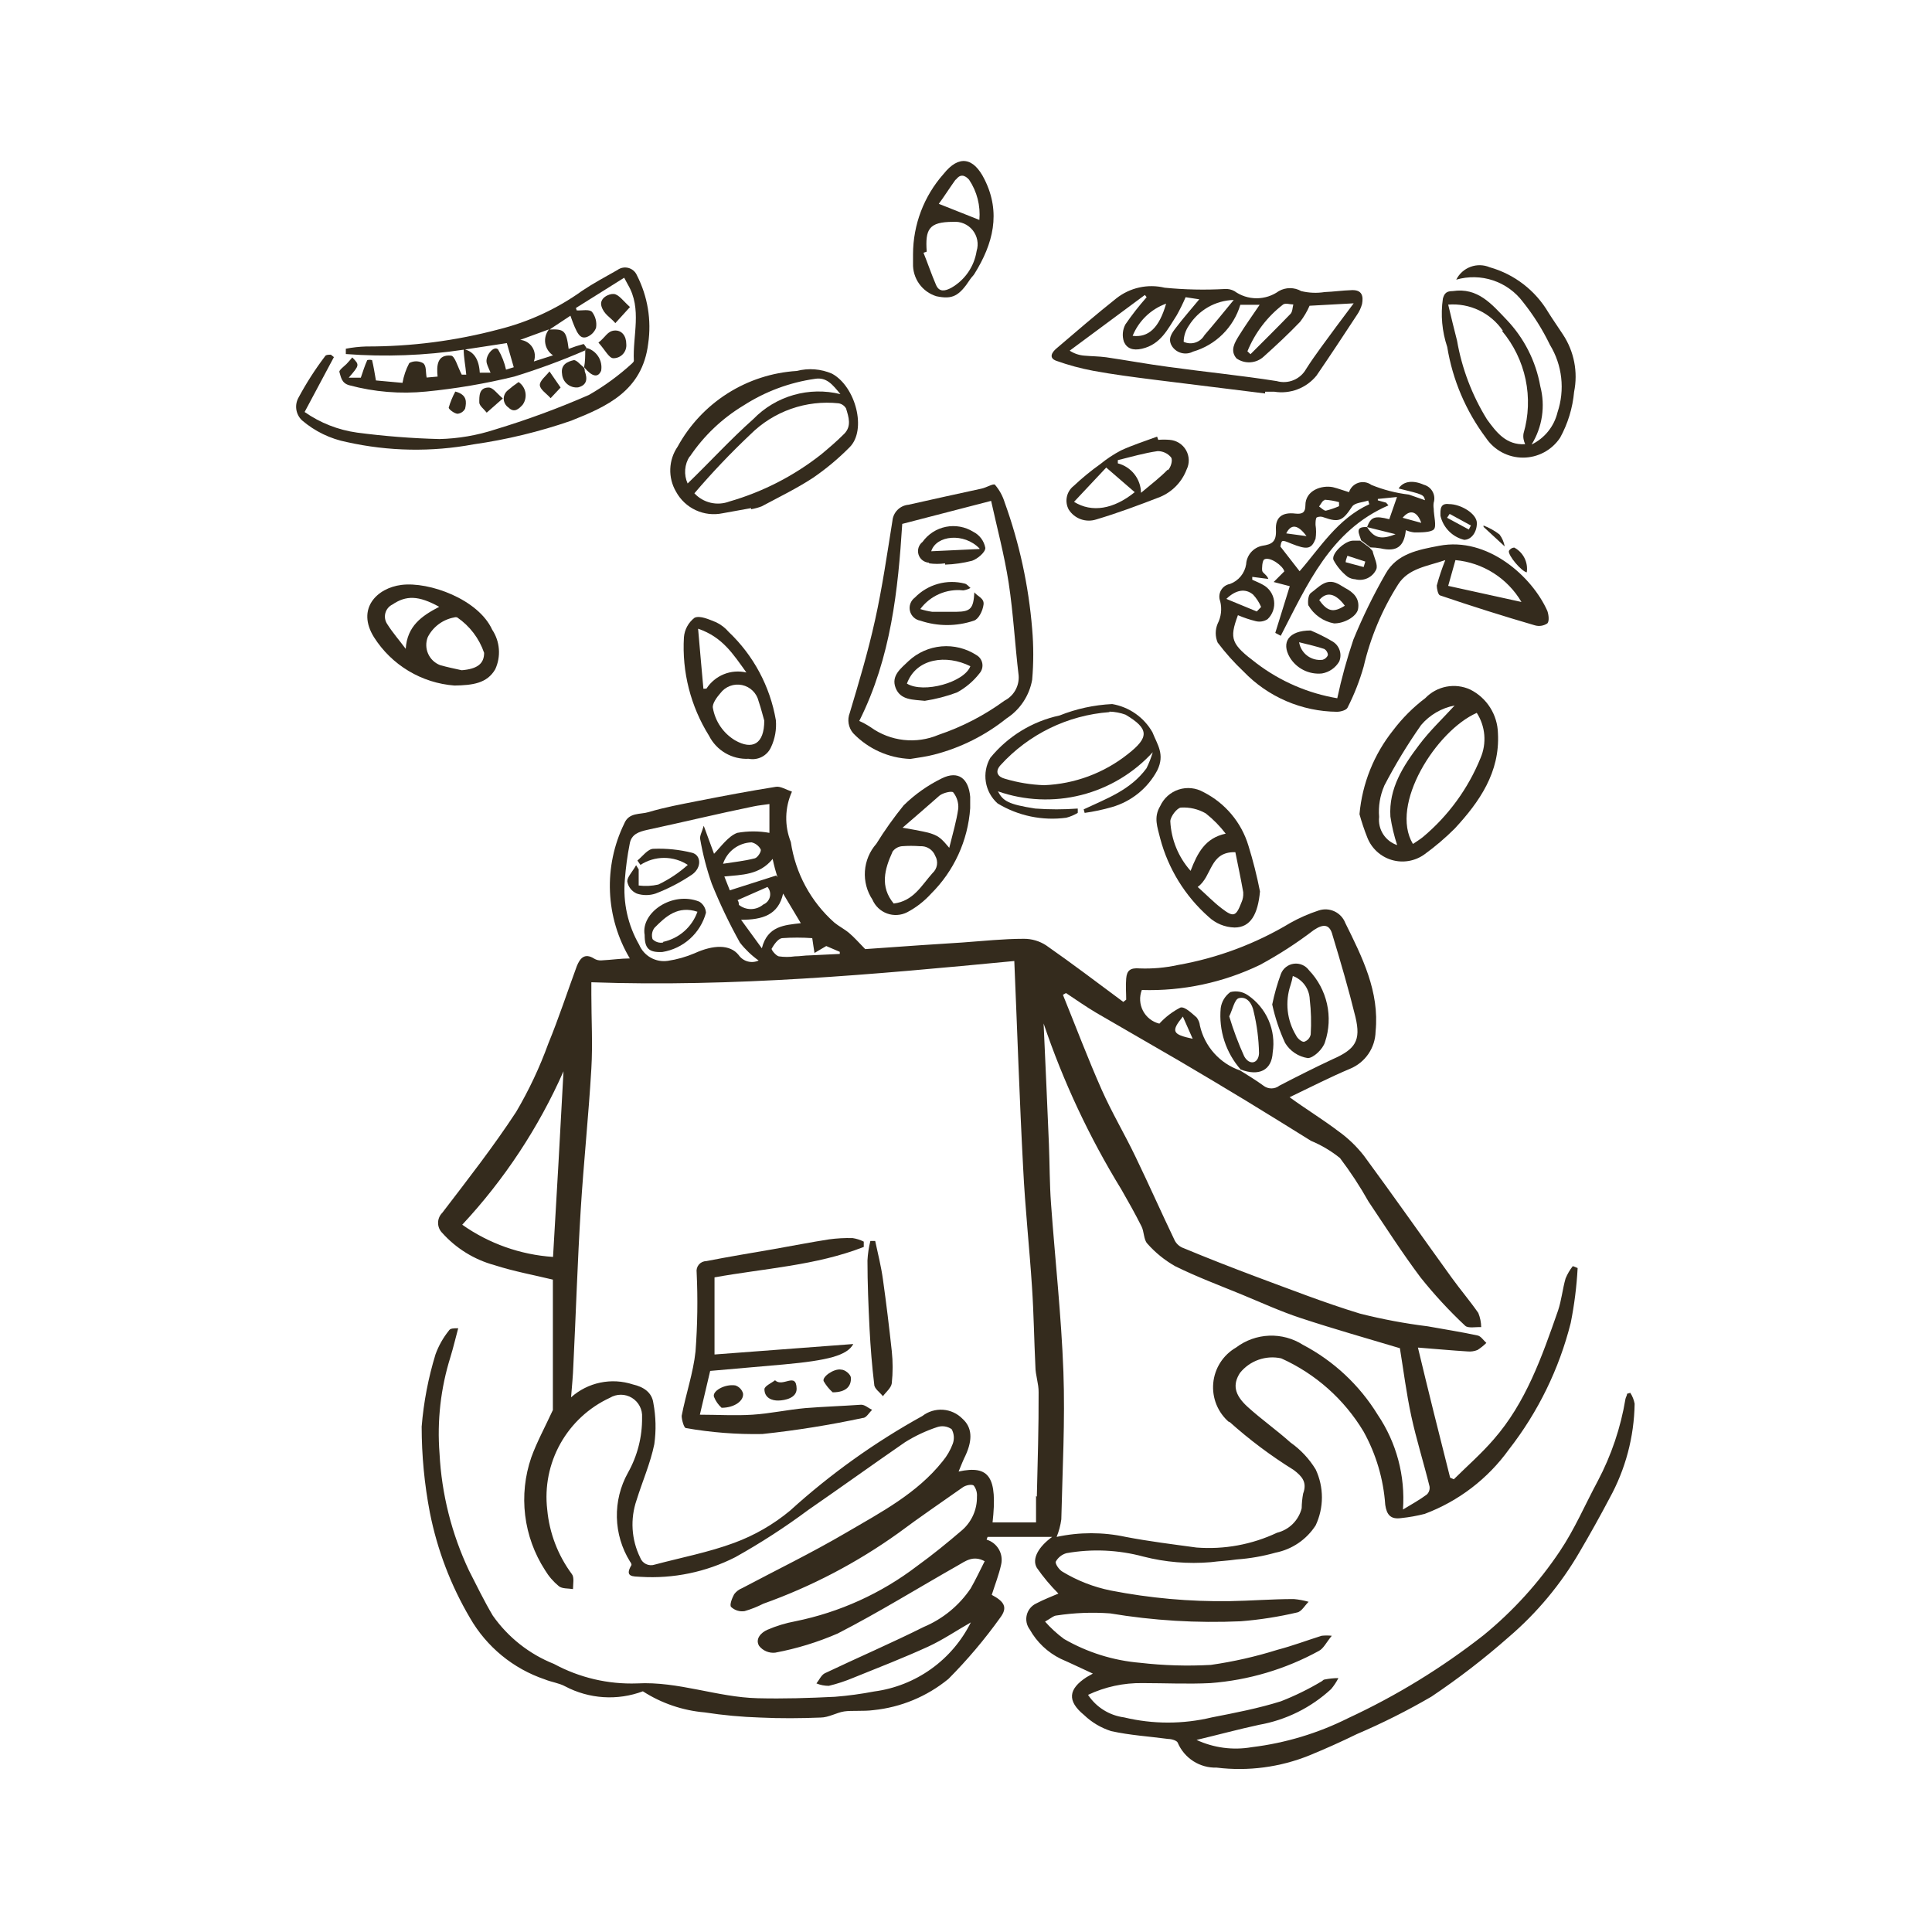<svg width="420" height="420" viewBox="0 0 420 420" fill="none" xmlns="http://www.w3.org/2000/svg">
<path d="M278.53 295.296C285.973 298.644 292.214 304.188 296.415 311.185C299.142 316.094 300.755 321.543 301.14 327.145C301.455 329.245 302.26 330.365 304.64 330.015C306.352 329.837 308.048 329.533 309.715 329.106C317.067 326.352 323.437 321.48 328.02 315.106C334.364 306.97 338.941 297.6 341.46 287.596C342.248 283.658 342.751 279.67 342.965 275.66L341.915 275.241C341.268 276.061 340.737 276.968 340.34 277.935C339.675 280.245 339.465 282.66 338.695 284.935C335.195 294.98 331.695 304.955 324.695 312.935C322.035 316.015 318.955 318.71 316.05 321.58L315.245 321.231C312.865 311.851 310.52 302.471 308.245 292.951C312.27 293.266 315.63 293.58 319.025 293.79C319.763 293.864 320.508 293.756 321.195 293.475C321.891 293.034 322.536 292.518 323.12 291.935C322.49 291.375 321.93 290.466 321.23 290.326C317.73 289.556 313.985 288.995 310.38 288.33C305.416 287.716 300.494 286.793 295.645 285.566C287.945 283.221 280.455 280.281 272.895 277.481C267.68 275.521 262.395 273.456 257.355 271.356C256.517 271.074 255.817 270.487 255.395 269.711C252.49 263.656 249.76 257.495 246.855 251.475C244.51 246.575 241.71 241.885 239.505 236.915C236.495 230.125 233.87 223.16 231.07 216.265L231.735 215.88C233.905 217.315 236.04 218.821 238.28 220.151C244.3 223.651 250.355 227.151 256.41 230.651C261.275 233.521 266.175 236.426 271.005 239.366C275.835 242.306 280.385 245.14 285.005 248.01C287.272 248.953 289.393 250.214 291.305 251.755C293.582 254.761 295.652 257.918 297.5 261.205C301.21 266.735 304.815 272.371 308.805 277.691C311.779 281.42 315.019 284.929 318.5 288.191C319.13 288.821 320.845 288.435 322 288.505C321.984 287.449 321.77 286.404 321.37 285.425C319.55 282.8 317.45 280.35 315.56 277.725C309.19 268.905 302.96 260.015 296.52 251.265C294.905 249.19 292.995 247.362 290.85 245.84C287.525 243.32 283.85 241.08 280.35 238.525C284.97 236.321 289.17 234.15 293.51 232.33C295.117 231.665 296.496 230.546 297.478 229.111C298.46 227.675 299.003 225.984 299.04 224.245C299.915 215.565 296.135 208.075 292.46 200.655C292.034 199.544 291.196 198.64 290.12 198.132C289.044 197.623 287.814 197.549 286.685 197.925C284.549 198.622 282.486 199.524 280.525 200.62C272.992 205.159 264.686 208.268 256.025 209.79C253.314 210.383 250.538 210.63 247.765 210.526C245.7 210.351 244.965 210.981 244.825 212.731C244.685 214.481 244.825 215.776 244.825 217.316L244.195 217.806C238.63 213.676 233.1 209.475 227.43 205.52C225.985 204.574 224.292 204.075 222.565 204.086C218.12 204.086 213.675 204.576 209.23 204.89L200.06 205.485L188.09 206.326C186.62 204.821 185.675 203.736 184.59 202.826C183.505 201.916 182.385 201.39 181.37 200.55C176.259 196.011 172.913 189.814 171.92 183.05C171.222 181.302 170.884 179.43 170.926 177.548C170.968 175.666 171.39 173.811 172.165 172.096C170.905 171.676 169.645 170.871 168.665 171.046C162.925 171.956 157.22 173.041 151.515 174.161C148.015 174.861 144.515 175.49 141.015 176.54C139.195 177.1 136.71 176.54 135.695 179.06C133.451 183.661 132.389 188.749 132.603 193.863C132.817 198.977 134.3 203.958 136.92 208.356C134.995 208.356 132.895 208.671 130.795 208.776C130.219 208.829 129.642 208.694 129.15 208.39C127.05 207.061 126.07 208.39 125.405 210C123.34 215.6 121.485 221.306 119.21 226.836C117.34 231.999 114.997 236.979 112.21 241.711C107.24 249.306 101.71 256.375 96.145 263.655C95.856 263.942 95.627 264.283 95.47 264.658C95.314 265.034 95.233 265.436 95.233 265.843C95.233 266.25 95.314 266.652 95.47 267.028C95.627 267.403 95.856 267.744 96.145 268.03C99.172 271.407 103.11 273.837 107.485 275.03C111.72 276.395 116.165 277.201 120.19 278.181V306.53C118.44 310.31 116.69 313.53 115.5 316.82C114.107 320.863 113.651 325.169 114.166 329.413C114.681 333.657 116.155 337.729 118.475 341.321C119.27 342.651 120.288 343.835 121.485 344.821C122.22 345.416 123.515 345.275 124.565 345.451C124.565 344.366 124.88 342.896 124.32 342.196C121.285 338.108 119.432 333.265 118.965 328.195C118.378 323.223 119.379 318.192 121.824 313.823C124.27 309.454 128.035 305.97 132.58 303.87C133.304 303.433 134.134 303.202 134.98 303.204C135.826 303.205 136.655 303.439 137.377 303.88C138.099 304.32 138.686 304.95 139.075 305.702C139.463 306.453 139.638 307.297 139.58 308.14C139.633 312.355 138.57 316.509 136.5 320.18C134.852 323.144 134.024 326.494 134.104 329.885C134.184 333.275 135.169 336.583 136.955 339.465C137.13 339.675 137.34 340.061 137.27 340.236C135.695 342.861 137.62 342.685 139.265 342.79C146.383 343.229 153.489 341.754 159.845 338.52C165.361 335.441 170.668 332.004 175.735 328.231C182.735 323.401 189.735 318.36 196.735 313.53C198.928 312.157 201.278 311.053 203.735 310.241C204.259 310.062 204.817 310.01 205.365 310.089C205.912 310.168 206.433 310.376 206.885 310.695C207.146 311.173 207.303 311.701 207.346 312.244C207.388 312.787 207.314 313.333 207.13 313.846C206.616 315.233 205.871 316.523 204.925 317.66C199.36 324.66 191.52 328.756 183.925 333.201C176.33 337.646 168.875 341.251 161.35 345.241C160.655 345.513 160.049 345.973 159.6 346.571C159.145 347.411 158.55 348.915 158.935 349.335C159.323 349.701 159.79 349.973 160.3 350.131C160.809 350.289 161.348 350.328 161.875 350.245C163.276 349.837 164.635 349.298 165.935 348.636C176.391 344.905 186.274 339.734 195.3 333.27C199.99 329.77 204.68 326.585 209.3 323.33C209.93 322.875 211.225 322.595 211.68 322.945C212.204 323.636 212.454 324.497 212.38 325.36C212.404 326.727 212.132 328.082 211.582 329.332C211.032 330.583 210.218 331.7 209.195 332.606C206.01 335.336 202.755 337.996 199.36 340.446C191.563 346.399 182.515 350.504 172.9 352.451C170.807 352.839 168.764 353.461 166.81 354.305C165.445 354.9 164.115 356.3 165.025 357.805C165.436 358.327 165.973 358.735 166.585 358.992C167.197 359.25 167.865 359.347 168.525 359.275C173.193 358.398 177.748 357.001 182.105 355.111C191.03 350.526 199.605 345.206 208.25 340.305C209.86 339.395 211.54 338.03 214.06 339.395C213.01 341.46 212.1 343.42 211.015 345.31C208.507 349.031 204.967 351.939 200.83 353.676C193.83 357.176 186.445 360.36 179.305 363.755C178.535 364.14 178.08 365.225 177.485 365.96C178.34 366.312 179.256 366.49 180.18 366.486C181.997 366.045 183.776 365.46 185.5 364.736C190.96 362.531 196.455 360.396 201.81 357.946C204.995 356.476 207.97 354.446 211.05 352.696C209.045 356.725 206.082 360.201 202.42 362.819C198.759 365.437 194.512 367.117 190.05 367.71C187.227 368.252 184.376 368.638 181.51 368.866C175.91 369.146 170.31 369.32 164.71 369.18C155.89 368.971 147.49 365.47 138.495 365.96C132.205 366.183 125.97 364.721 120.435 361.725C115.073 359.596 110.451 355.946 107.135 351.225C105.245 348.04 103.635 344.716 101.955 341.426C98.182 333.442 96.006 324.799 95.55 315.981C94.994 308.893 95.802 301.764 97.93 294.981C98.56 292.916 99.05 290.815 99.61 288.75C98.56 288.75 97.86 288.75 97.545 289.31C96.317 290.847 95.348 292.573 94.675 294.421C93.108 299.535 92.099 304.804 91.665 310.135C91.669 316.408 92.266 322.666 93.45 328.826C95.046 336.892 97.992 344.63 102.165 351.716C105.776 358.01 111.564 362.765 118.44 365.085C119.875 365.68 121.485 365.856 122.85 366.591C125.431 367.956 128.272 368.759 131.186 368.946C134.1 369.133 137.021 368.7 139.755 367.676C143.794 370.277 148.408 371.851 153.195 372.261C157.193 372.878 161.226 373.252 165.27 373.38C169.645 373.59 174.02 373.555 178.395 373.38C180.11 373.38 181.895 372.296 183.505 372.051C185.115 371.806 187.775 372.05 189.84 371.77C195.838 371.167 201.525 368.805 206.185 364.98C210.295 360.847 214.064 356.387 217.455 351.645C219.135 349.405 218.295 348.145 215.6 346.71C216.3 344.505 217.14 342.37 217.63 340.165C217.903 339.025 217.728 337.824 217.142 336.808C216.556 335.793 215.604 335.04 214.48 334.705L214.69 334.11H228.725C225.785 336.245 224.245 338.87 225.4 340.83C226.793 342.833 228.363 344.707 230.09 346.43C228.725 347.025 226.94 347.69 225.225 348.6C224.725 348.841 224.284 349.189 223.935 349.62C223.586 350.052 223.337 350.555 223.207 351.094C223.076 351.634 223.067 352.195 223.18 352.738C223.293 353.282 223.525 353.793 223.86 354.236C225.401 356.992 227.745 359.214 230.58 360.605C232.89 361.62 235.13 362.706 237.58 363.826L236.215 364.596C232.225 367.186 231.945 369.776 235.655 372.821C237.322 374.421 239.333 375.619 241.535 376.321C245.595 377.231 249.795 377.475 253.96 378.035C254.695 378.035 255.85 378.386 256.025 378.841C256.724 380.494 257.907 381.898 259.419 382.866C260.931 383.834 262.7 384.322 264.495 384.265C271.332 385.103 278.269 384.188 284.655 381.605C288.132 380.182 291.562 378.642 294.945 376.986C300.522 374.606 305.945 371.882 311.185 368.83C317.063 364.887 322.675 360.561 327.985 355.88C334.142 350.614 339.361 344.342 343.42 337.33C345.66 333.515 347.83 329.631 349.895 325.711C353.37 319.413 355.245 312.358 355.355 305.165C355.201 304.317 354.879 303.508 354.41 302.785L353.71 302.995C353.71 303.38 353.43 303.731 353.36 304.116C352.326 310.351 350.294 316.378 347.34 321.965C344.61 327.04 342.3 332.465 339.115 337.191C334.512 344.083 328.909 350.252 322.49 355.495C313.424 362.599 303.571 368.635 293.125 373.486C286.542 376.79 279.437 378.933 272.125 379.821C268.056 380.529 263.868 379.979 260.12 378.245C264.705 377.16 269.185 375.935 273.735 374.955C279.587 373.918 285.017 371.221 289.38 367.185C289.992 366.453 290.521 365.655 290.955 364.805C289.952 364.805 288.937 364.91 287.91 365.12C287.7 365.12 287.525 365.4 287.315 365.505C284.489 367.196 281.527 368.648 278.46 369.846C273.56 371.386 268.45 372.366 263.445 373.346C257.176 374.851 250.639 374.851 244.37 373.346C242.788 373.138 241.27 372.593 239.917 371.748C238.564 370.903 237.409 369.776 236.53 368.446C240.226 366.701 244.273 365.827 248.36 365.89C253.26 365.89 258.23 366.135 263.13 365.89C271.402 365.264 279.445 362.877 286.72 358.89C287.735 358.365 288.33 357.035 289.52 355.6C288.787 355.523 288.048 355.523 287.315 355.6C284.095 356.615 280.945 357.805 277.725 358.645C272.991 360.131 268.146 361.231 263.235 361.935C258.11 362.221 252.969 362.068 247.87 361.48C242.037 360.996 236.384 359.227 231.315 356.301C229.807 355.192 228.422 353.925 227.185 352.52C228.445 351.82 229.04 351.225 229.705 351.19C233.549 350.605 237.447 350.453 241.325 350.736C250.7 352.302 260.214 352.876 269.71 352.451C273.86 352.123 277.978 351.479 282.03 350.525C282.975 350.315 283.675 348.986 284.48 348.216C283.428 347.917 282.35 347.718 281.26 347.62C276.535 347.62 271.81 348.006 267.26 348.076C258.605 348.199 249.96 347.425 241.465 345.765C237.756 345.014 234.204 343.629 230.965 341.67C230.23 341.25 229.32 339.92 229.53 339.465C229.775 339.024 230.106 338.636 230.503 338.324C230.899 338.012 231.354 337.781 231.84 337.645C237.392 336.665 243.091 336.916 248.535 338.38C253.32 339.609 258.277 340.023 263.2 339.606C265.055 339.361 266.98 339.29 268.835 339.01C271.689 338.809 274.516 338.317 277.27 337.54C279.054 337.19 280.75 336.483 282.253 335.46C283.757 334.438 285.038 333.121 286.02 331.59C286.91 329.69 287.372 327.617 287.372 325.518C287.372 323.419 286.91 321.346 286.02 319.445C284.621 317.143 282.762 315.153 280.56 313.6C277.55 310.905 274.225 308.561 271.25 305.866C268.275 303.171 267.96 300.93 269.57 298.445C270.623 297.14 272.02 296.154 273.602 295.597C275.185 295.041 276.891 294.936 278.53 295.296ZM257.145 220.991L259.28 225.82C254.87 224.875 254.485 224.246 257.145 220.991ZM248.22 215.215C257.098 215.489 265.911 213.616 273.91 209.755C277.999 207.546 281.907 205.018 285.6 202.195C287.735 200.76 289.1 200.9 289.695 203.35C291.48 209.23 293.195 215.111 294.665 221.096C295.89 226.241 294.665 228.095 289.625 230.3C285.74 232.12 281.925 234.045 278.145 236.005C277.646 236.397 277.03 236.61 276.395 236.61C275.76 236.61 275.144 236.397 274.645 236.005C273.035 234.815 271.32 233.8 269.605 232.715C267.438 231.974 265.497 230.69 263.966 228.987C262.434 227.284 261.364 225.218 260.855 222.985C260.789 222.321 260.533 221.69 260.12 221.165C259.07 220.29 257.6 218.785 256.62 219.03C254.894 219.912 253.341 221.098 252.035 222.53C251.277 222.344 250.567 221.999 249.953 221.517C249.339 221.035 248.835 220.427 248.474 219.735C248.113 219.043 247.904 218.282 247.86 217.503C247.816 216.723 247.939 215.944 248.22 215.215ZM177.065 207.165L179.62 205.661L182.56 206.921V207.375L176.05 207.691C174.965 207.691 173.88 207.901 172.795 207.901C171.635 208.07 170.456 208.07 169.295 207.901C168.63 207.726 167.615 206.431 167.755 206.221C168.28 205.311 169.12 204.085 169.995 203.945C172.185 203.79 174.384 203.79 176.575 203.945C176.75 205.24 176.925 206.22 177.065 207.165ZM174.09 200.691C170.59 201.111 166.845 201.251 165.62 206.151L161.105 199.955C165.76 199.955 169.225 198.905 170.24 194.25L174.09 200.691ZM160.615 196.701C160.615 196.386 160.615 196.035 160.335 195.685L166.845 192.816C167.096 193.105 167.274 193.45 167.365 193.823C167.456 194.195 167.457 194.584 167.368 194.956C167.279 195.329 167.103 195.675 166.854 195.966C166.604 196.258 166.29 196.485 165.935 196.63C165.196 197.261 164.259 197.613 163.288 197.626C162.316 197.638 161.371 197.311 160.615 196.701ZM169.015 190.715C169.015 190.715 169.015 190.715 168.735 190.33L158.655 193.55L157.465 190.54C161.28 190.155 165.095 190.26 167.965 186.725C168.28 188.23 168.63 189.455 169.015 190.715ZM157.185 187.776C157.615 186.458 158.44 185.304 159.549 184.471C160.657 183.639 161.995 183.167 163.38 183.12C163.804 183.218 164.202 183.406 164.546 183.672C164.891 183.938 165.174 184.275 165.375 184.661C165.55 185.116 164.71 186.411 164.115 186.586C161.945 187.146 159.705 187.391 157.185 187.776ZM135.835 191.276C136.028 188.655 136.378 186.049 136.885 183.471C137.235 181.336 138.88 180.811 140.77 180.391C148.435 178.746 156.065 176.891 163.765 175.316C164.92 175.071 166.11 174.965 167.265 174.79V181.056C164.95 180.638 162.58 180.638 160.265 181.056C158.305 181.791 156.765 184.031 155.225 185.606L152.985 179.516C152.6 180.881 152.075 181.721 152.215 182.421C152.786 185.716 153.629 188.959 154.735 192.116C156.506 196.51 158.552 200.788 160.86 204.925C162.021 206.408 163.388 207.716 164.92 208.81C164.172 209.154 163.327 209.223 162.533 209.005C161.74 208.788 161.048 208.297 160.58 207.62C158.69 205.24 155.05 205.38 150.99 207.235C149.13 208.027 147.178 208.58 145.18 208.88C143.901 209.068 142.595 208.827 141.468 208.193C140.341 207.56 139.455 206.571 138.95 205.38C136.488 201.11 135.401 196.185 135.835 191.276ZM120.225 273.245C113.127 272.767 106.298 270.345 100.485 266.245C109.632 256.432 117.073 245.159 122.5 232.89C121.777 246.494 121.018 259.945 120.225 273.245ZM225.225 325.221C225.225 327.146 225.225 329.106 225.225 330.961H215.775C216.86 321.161 215.11 318.43 208.39 319.9C208.95 318.535 209.405 317.38 209.895 316.4C211.505 312.9 211.295 310.275 209.23 308.421C208.102 307.272 206.591 306.578 204.985 306.468C203.379 306.359 201.789 306.841 200.515 307.826C190.161 313.549 180.506 320.455 171.745 328.405C168.123 331.412 164.016 333.779 159.6 335.405C154.035 337.47 148.12 338.59 142.345 340.13C141.718 340.344 141.033 340.302 140.437 340.013C139.841 339.725 139.382 339.214 139.16 338.59C138.215 336.661 137.661 334.564 137.528 332.42C137.396 330.276 137.689 328.126 138.39 326.096C139.65 322.036 141.4 318.081 142.24 313.951C142.659 310.972 142.589 307.946 142.03 304.991C141.715 302.681 139.895 301.49 137.585 300.965C135.296 300.214 132.849 300.077 130.491 300.569C128.132 301.06 125.944 302.163 124.145 303.765C124.355 301.14 124.565 299.04 124.635 296.975C125.195 285.635 125.545 274.26 126.245 262.955C126.875 252.735 127.96 242.516 128.555 232.296C128.87 226.976 128.555 221.586 128.555 216.231V213.536C159.46 214.621 189.875 211.855 220.5 208.915C221.13 223.65 221.62 238.805 222.425 253.925C222.845 262.57 223.79 271.181 224.35 279.826C224.735 285.531 224.805 291.306 225.085 297.046C225.085 298.936 225.82 300.79 225.785 302.68C225.82 310.206 225.575 317.765 225.4 325.36L225.225 325.221ZM267.225 309.05C271.574 312.955 276.259 316.468 281.225 319.55C283.08 320.95 284.2 322.245 283.29 324.695C283.094 325.746 282.988 326.812 282.975 327.88C282.65 329.17 281.98 330.347 281.037 331.285C280.093 332.222 278.912 332.884 277.62 333.201C272.165 335.776 266.134 336.886 260.12 336.421C254.975 335.721 249.83 335.09 244.72 334.11C239.772 333.042 234.653 333.042 229.705 334.11C230.198 332.885 230.539 331.604 230.72 330.296C230.965 319.585 231.56 308.876 231.175 298.201C230.72 285.986 229.355 273.7 228.48 261.625C228.165 257.355 228.2 253.05 228.025 248.745C227.675 240.24 227.29 231.735 226.87 222.495C231.134 235.119 236.805 247.224 243.775 258.58C245.28 261.205 246.785 263.866 248.15 266.596C248.745 267.751 248.605 269.465 249.41 270.34C251.15 272.314 253.209 273.982 255.5 275.275C260.19 277.585 265.125 279.44 269.99 281.435C274.225 283.185 278.425 285.111 282.8 286.546C290.01 288.925 297.325 290.99 304.325 293.09C305.095 297.78 305.725 302.89 306.81 307.895C307.895 312.9 309.505 318.01 310.765 323.12C310.82 323.444 310.795 323.776 310.691 324.088C310.587 324.399 310.408 324.68 310.17 324.905C308.595 326.06 306.915 327.005 304.99 328.16C305.523 320.867 303.588 313.606 299.495 307.546C295.545 301.115 289.935 295.868 283.255 292.356C281.059 290.954 278.485 290.259 275.881 290.366C273.278 290.472 270.77 291.374 268.695 292.951C267.311 293.75 266.139 294.87 265.278 296.217C264.418 297.564 263.893 299.097 263.749 300.689C263.605 302.281 263.846 303.884 264.45 305.364C265.055 306.843 266.007 308.156 267.225 309.191V309.05Z" fill="#342B1D"/>
<path d="M298.13 105.419C297.727 105.124 297.26 104.928 296.767 104.848C296.274 104.768 295.769 104.807 295.294 104.961C294.819 105.114 294.387 105.379 294.034 105.733C293.681 106.086 293.418 106.519 293.265 106.994C292.075 106.644 290.92 106.189 289.765 105.909C287.35 105.419 283.745 106.574 283.78 109.899C283.78 111.369 283.15 111.824 281.61 111.649C278.74 111.299 277.235 112.454 277.375 115.149C277.515 117.844 276.465 118.334 274.4 118.649C273.452 118.835 272.593 119.332 271.959 120.061C271.325 120.79 270.952 121.71 270.9 122.674C270.749 123.633 270.345 124.534 269.729 125.284C269.114 126.035 268.31 126.608 267.4 126.944C266.99 127.015 266.601 127.175 266.261 127.414C265.921 127.653 265.639 127.965 265.435 128.327C265.23 128.689 265.109 129.092 265.079 129.507C265.05 129.921 265.113 130.337 265.265 130.724C265.67 132.361 265.471 134.088 264.705 135.589C264.431 136.237 264.289 136.933 264.289 137.637C264.289 138.34 264.431 139.037 264.705 139.684C266.403 141.939 268.288 144.046 270.34 145.984C272.971 148.72 276.122 150.903 279.608 152.406C283.094 153.908 286.844 154.7 290.64 154.734C291.445 154.734 292.705 154.384 292.95 153.824C294.403 150.97 295.575 147.981 296.45 144.899C297.924 138.57 300.457 132.536 303.94 127.049C306.18 123.549 310.17 123.129 314.195 121.764C313.467 123.569 312.847 125.416 312.34 127.294C312.34 127.959 312.62 129.289 313.04 129.429C319.9 131.763 326.771 133.933 333.655 135.939C334.113 136.074 334.595 136.106 335.067 136.033C335.538 135.961 335.988 135.785 336.385 135.519C336.84 135.029 336.665 133.629 336.385 132.824C333.095 125.369 323.4 116.619 312.865 118.649C308.42 119.489 303.66 120.329 301.21 124.739C298.563 129.351 296.225 134.133 294.21 139.054C292.799 143.23 291.63 147.484 290.71 151.794C284.353 150.72 278.35 148.127 273.21 144.234C267.645 140.034 267.19 138.949 269.115 133.734C270.361 134.27 271.648 134.703 272.965 135.029C273.402 135.141 273.858 135.161 274.303 135.089C274.749 135.017 275.175 134.853 275.555 134.609C276.091 134.102 276.499 133.474 276.744 132.777C276.99 132.081 277.066 131.336 276.967 130.604C276.868 129.873 276.596 129.175 276.174 128.569C275.752 127.963 275.192 127.466 274.54 127.119C273.805 126.699 273 126.384 272.23 126.034V125.404L275.73 125.859C275.415 124.949 274.505 124.599 274.4 124.109C274.295 123.619 274.4 121.904 274.82 121.624C276.01 120.889 278.95 123.024 279.195 124.214L276.885 126.524L280.385 127.434L277.235 137.584L278.425 138.214C284.2 127.084 289.205 115.324 301.84 109.864L301.315 109.269L299.53 108.779V108.464L303.695 108.044L302.015 112.874C298.865 112.069 298.025 112.349 297.185 114.589L303.38 116.129C300.16 117.424 298.69 116.934 297.185 114.589C294.35 114.414 295.54 116.129 295.89 117.459L297.92 118.999C298.659 119.014 299.396 119.084 300.125 119.209C303.625 120.014 305.235 118.859 305.62 115.254C306.21 115.511 306.835 115.676 307.475 115.744C308.945 115.744 310.975 115.744 311.675 115.114C312.375 114.484 311.675 112.104 311.675 110.564C311.606 110.136 311.606 109.698 311.675 109.269C311.798 108.874 311.839 108.458 311.798 108.047C311.756 107.635 311.632 107.236 311.432 106.874C311.233 106.511 310.963 106.192 310.638 105.936C310.313 105.681 309.939 105.493 309.54 105.384C307.16 104.334 305.095 104.579 304.045 106.189C309.47 107.519 309.47 107.519 309.785 108.744L306.285 107.519C303.484 107.192 300.741 106.485 298.13 105.419ZM316.4 121.764C319.343 122.031 322.18 122.996 324.676 124.578C327.171 126.161 329.254 128.316 330.75 130.864L314.825 127.364C315.245 125.824 315.805 123.829 316.4 121.764ZM272.405 129.254C273.142 130.043 273.734 130.955 274.155 131.949L273.21 132.929L266.595 130.199C268.66 128.204 270.725 127.854 272.405 129.254ZM287.945 108.639C289.011 108.698 290.068 108.874 291.095 109.164V110.039C290.168 110.449 289.208 110.776 288.225 111.019C287.77 111.019 287.245 110.424 286.755 110.109C287.14 109.619 287.525 108.744 287.945 108.744V108.639ZM284.025 116.549L279.615 115.954C280.665 113.854 282.135 113.994 284.025 116.549ZM282.52 124.179L278.355 118.824C278.6 117.319 278.635 117.319 280.665 118.159C284.165 119.559 285.075 119.419 285.985 117.144C286.142 116.135 286.142 115.108 285.985 114.099C285.985 113.539 285.985 112.804 286.23 112.489C286.482 112.373 286.757 112.313 287.035 112.313C287.313 112.313 287.587 112.373 287.84 112.489C291.13 113.644 291.9 113.189 293.93 110.144C294.49 109.269 296.24 109.234 297.43 108.814L297.675 109.619C290.745 112.769 286.86 119.244 282.52 124.179ZM309.015 113.679L304.92 112.559C306.46 110.704 308.07 111.019 309.015 113.784V113.679Z" fill="#342B1D"/>
<path d="M75.425 96.11C84.468 98.127 93.826 98.293 102.935 96.6C110.165 95.569 117.279 93.846 124.18 91.455C131.81 88.41 139.65 85.015 140.91 74.69C141.657 69.609 140.801 64.421 138.46 59.85C138.294 59.462 138.043 59.116 137.724 58.839C137.406 58.561 137.029 58.36 136.622 58.248C136.214 58.138 135.787 58.12 135.372 58.197C134.957 58.275 134.565 58.445 134.225 58.695C131.635 60.165 129.01 61.565 126.56 63.21C121.092 67.135 114.927 69.986 108.395 71.61C99.009 74.101 89.336 75.348 79.625 75.32C78.132 75.362 76.646 75.526 75.18 75.81C75.18 76.195 75.18 76.58 75.18 76.965C83.728 77.614 92.323 77.296 100.8 76.02L110.18 74.585L111.685 79.835L110.005 80.36C109.669 78.82 109.09 77.343 108.29 75.985C107.415 74.97 105.315 77.385 105.84 79.03C106.015 79.625 106.295 80.185 106.645 81.025H104.3C104.125 78.015 102.935 76.335 100.8 75.915C100.8 77.735 101.185 79.415 101.36 81.445H100.38C99.505 79.8 98.91 77.42 98.07 77.315C95.025 77 94.885 79.485 95.13 81.865L92.75 82.075C92.505 80.885 92.75 79.45 91.945 78.925C91.488 78.677 90.977 78.547 90.457 78.547C89.938 78.547 89.427 78.677 88.97 78.925C88.257 80.274 87.761 81.727 87.5 83.23L81.725 82.705C81.41 80.885 81.2 79.59 80.885 78.295C80.543 78.19 80.177 78.19 79.835 78.295C79.31 79.45 78.925 80.675 78.435 82.11H75.81C78.19 79.345 78.19 79.345 76.58 77.7C76.16 78.19 75.775 78.68 75.32 79.135C74.865 79.59 73.675 80.465 73.78 80.85C74.13 81.97 74.235 83.3 75.95 83.755C81.386 85.217 87.043 85.68 92.645 85.12C99.096 84.49 105.494 83.403 111.79 81.865C117.013 80.261 122.142 78.368 127.155 76.195L127.575 75.74C127.33 75.425 126.98 74.76 126.84 74.795C125.747 75.082 124.672 75.432 123.62 75.845C123.095 71.855 122.71 71.47 119.315 71.645C118.985 72.064 118.745 72.547 118.612 73.064C118.478 73.58 118.453 74.119 118.539 74.645C118.625 75.172 118.819 75.675 119.109 76.122C119.399 76.57 119.779 76.952 120.225 77.245L116.06 78.575C116.245 78.071 116.311 77.531 116.253 76.997C116.196 76.463 116.017 75.95 115.729 75.496C115.441 75.043 115.053 74.662 114.595 74.382C114.136 74.103 113.62 73.933 113.085 73.885L119.21 71.645H119.455L124.005 68.635C125.44 72.73 126.105 73.675 127.505 73.29C127.971 73.122 128.395 72.858 128.751 72.514C129.107 72.17 129.386 71.755 129.57 71.295C129.675 70.683 129.651 70.056 129.5 69.453C129.35 68.851 129.075 68.286 128.695 67.795C128.065 67.165 126.525 67.55 125.37 67.48L125.195 66.955L135.695 60.375C136.115 61.145 136.29 61.53 136.5 61.88C139.615 67.165 137.515 72.905 137.795 78.435C137.795 78.61 137.55 78.89 137.375 79.03C134.52 81.641 131.386 83.93 128.03 85.855C121.372 88.767 114.547 91.279 107.59 93.38C103.688 94.655 99.619 95.351 95.515 95.445C89.533 95.292 83.563 94.825 77.63 94.045C73.525 93.477 69.615 91.942 66.22 89.565L72.59 77.63L71.925 77.105C71.47 77.105 70.805 77.105 70.63 77.49C68.502 80.302 66.595 83.274 64.925 86.38C64.463 87.174 64.284 88.102 64.418 89.011C64.551 89.92 64.989 90.757 65.66 91.385C68.453 93.776 71.817 95.404 75.425 96.11Z" fill="#342B1D"/>
<path d="M119.07 71.75H118.825C118.825 71.75 119.105 71.68 119.07 71.75Z" fill="#342B1D"/>
<path d="M229.635 78.436C232.245 79.371 234.925 80.097 237.65 80.606C241.99 81.411 246.4 81.971 250.775 82.531L275.03 85.54V85.156H277.025C278.726 85.43 280.47 85.251 282.08 84.636C283.69 84.022 285.109 82.994 286.195 81.656C289.17 77.316 292.075 72.906 294.945 68.531C295.469 67.787 295.86 66.958 296.1 66.081C296.415 64.365 296.1 63.001 293.895 63.071C291.69 63.141 289.94 63.421 287.98 63.491C286.279 63.759 284.543 63.688 282.87 63.281C282.128 62.86 281.29 62.639 280.438 62.639C279.585 62.639 278.747 62.86 278.005 63.281C276.599 64.294 274.909 64.84 273.175 64.84C271.441 64.84 269.751 64.294 268.345 63.281C267.704 62.929 266.974 62.771 266.245 62.826C261.892 63.066 257.528 62.973 253.19 62.546C251.379 62.112 249.493 62.095 247.675 62.495C245.856 62.895 244.152 63.702 242.69 64.856C238.28 68.356 233.975 72.066 229.635 75.775C228.725 76.546 227.885 77.805 229.635 78.436ZM278.95 66.186C279.51 65.835 280.42 66.186 281.155 66.186C280.98 66.885 280.98 67.76 280.56 68.216C277.69 71.191 274.75 74.096 271.845 77.001L271.18 76.371C272.821 72.347 275.502 68.831 278.95 66.186ZM268.205 65.206C265.825 68.111 263.865 70.525 261.835 72.871C261.399 73.632 260.693 74.202 259.857 74.468C259.021 74.734 258.115 74.676 257.32 74.306C257.335 73.053 257.725 71.834 258.44 70.806C259.479 69.139 260.915 67.755 262.618 66.778C264.322 65.801 266.242 65.261 268.205 65.206ZM253.505 66.01C252 71.26 249.69 73.43 246.225 73.01C246.881 71.399 247.868 69.943 249.122 68.737C250.376 67.532 251.869 66.603 253.505 66.01ZM248.885 64.121L249.27 64.611C247.61 66.486 246.068 68.461 244.65 70.525C244.341 71.1 244.154 71.733 244.1 72.383C244.045 73.033 244.126 73.688 244.335 74.306C244.965 75.741 246.26 76.266 248.255 75.811C252.35 74.865 253.855 71.54 255.815 68.531C256.525 67.259 257.168 65.95 257.74 64.611L260.715 65.066C258.93 67.236 257.215 69.16 255.71 71.156C254.73 72.415 253.715 73.71 254.87 75.391C255.364 76.077 256.09 76.562 256.913 76.755C257.737 76.948 258.602 76.837 259.35 76.441C261.78 75.739 263.996 74.439 265.793 72.66C267.591 70.88 268.914 68.678 269.64 66.255H273.84C272.23 68.635 270.725 70.736 269.36 72.941C268.415 74.481 267.33 76.196 268.8 77.911C269.682 78.531 270.749 78.831 271.825 78.761C272.901 78.691 273.921 78.255 274.715 77.525C277.445 75.076 280.105 72.591 282.625 69.966C283.455 68.888 284.149 67.713 284.69 66.466L294.28 65.941C292.845 67.866 291.655 69.441 290.535 70.945C288.33 73.99 285.985 77.001 283.955 80.186C283.346 81.288 282.381 82.152 281.217 82.635C280.054 83.118 278.761 83.193 277.55 82.846C269.745 81.621 261.905 80.85 254.065 79.766C249.515 79.171 245 78.331 240.45 77.665C238.875 77.456 237.3 77.456 235.76 77.316C234.612 77.234 233.503 76.861 232.54 76.231L248.885 64.121Z" fill="#342B1D"/>
<path d="M185.465 159.39C188.725 162.796 193.179 164.803 197.89 164.99C199.535 164.71 201.39 164.5 203.07 164.045C208.82 162.57 214.189 159.885 218.82 156.17C220.274 155.227 221.519 153.994 222.476 152.549C223.433 151.104 224.083 149.477 224.385 147.77C224.7 144.102 224.7 140.414 224.385 136.745C223.619 127.339 221.607 118.076 218.4 109.2C217.969 107.798 217.255 106.499 216.3 105.385C215.985 105.035 214.41 106.015 213.36 106.225C208.11 107.38 202.86 108.5 197.505 109.725C196.603 109.804 195.758 110.198 195.118 110.838C194.478 111.478 194.084 112.324 194.005 113.225C192.85 120.435 191.8 127.715 190.225 134.82C188.65 141.925 186.725 148.295 184.73 154.98C184.441 155.713 184.356 156.51 184.486 157.287C184.615 158.064 184.954 158.791 185.465 159.39ZM196.14 113.89L215.46 108.885C216.72 114.625 218.33 120.61 219.275 126.7C220.29 133.35 220.64 140.14 221.445 146.86C221.525 147.972 221.276 149.084 220.728 150.055C220.18 151.026 219.358 151.814 218.365 152.32C214 155.509 209.172 158.012 204.05 159.74C201.654 160.758 199.036 161.141 196.449 160.853C193.862 160.565 191.393 159.615 189.28 158.095C188.492 157.57 187.661 157.114 186.795 156.73C193.725 142.905 195.23 128.17 196.14 113.89Z" fill="#342B1D"/>
<path d="M309.645 185.745C311.981 184.053 314.181 182.18 316.225 180.145C321.65 174.3 326.095 167.86 325.64 159.425C325.596 157.441 325.013 155.506 323.952 153.829C322.891 152.151 321.394 150.795 319.62 149.905C318.001 149.162 316.191 148.941 314.441 149.273C312.691 149.606 311.088 150.475 309.855 151.76C307.209 153.758 304.853 156.114 302.855 158.76C298.68 163.989 296.136 170.33 295.54 176.995C296.016 178.729 296.589 180.435 297.255 182.105C297.713 183.263 298.429 184.3 299.349 185.14C300.268 185.979 301.367 186.598 302.562 186.949C303.756 187.3 305.015 187.374 306.242 187.165C307.47 186.956 308.633 186.471 309.645 185.745ZM321.02 154.945C321.955 156.39 322.521 158.043 322.668 159.758C322.814 161.473 322.537 163.197 321.86 164.78C319.152 171.447 314.849 177.347 309.33 181.965C308.63 182.525 307.895 182.98 307.16 183.47C302.015 174.93 312.235 158.865 321.02 154.98V154.945ZM300.895 170.87C303.28 166.274 305.97 161.843 308.945 157.605C310.819 155.407 313.387 153.913 316.225 153.37C313.67 156.17 310.835 158.83 308.525 161.91C305.025 166.53 301.875 171.395 302.26 177.52C302.571 179.623 303.062 181.696 303.73 183.715C302.473 183.298 301.398 182.462 300.685 181.347C299.971 180.232 299.662 178.905 299.81 177.59C299.619 175.306 299.992 173.011 300.895 170.905V170.87Z" fill="#342B1D"/>
<path d="M157.08 111.581L163.275 110.461V110.706C164.064 110.57 164.837 110.359 165.585 110.076C169.365 108.046 173.215 106.191 176.785 103.846C179.624 101.895 182.273 99.68 184.695 97.231C188.475 93.486 186.025 84.036 180.88 81.236C178.463 80.187 175.765 79.977 173.215 80.641C167.861 80.974 162.677 82.657 158.148 85.533C153.62 88.409 149.893 92.385 147.315 97.091C146.331 98.522 145.776 100.204 145.714 101.94C145.652 103.675 146.086 105.393 146.965 106.891C147.924 108.655 149.425 110.065 151.247 110.909C153.069 111.754 155.114 111.99 157.08 111.581ZM183.925 88.796C184.485 90.651 185.185 92.646 183.505 94.326C181.825 96.006 180.25 97.336 178.535 98.771C172.601 103.452 165.814 106.935 158.55 109.026C157.25 109.515 155.833 109.607 154.481 109.289C153.128 108.972 151.901 108.258 150.955 107.241C154.782 102.755 158.848 98.479 163.135 94.431C165.628 91.948 168.643 90.053 171.961 88.884C175.28 87.715 178.817 87.302 182.315 87.676C182.649 87.733 182.967 87.863 183.245 88.056C183.523 88.25 183.755 88.502 183.925 88.796ZM149.94 99.296C152.981 94.758 156.985 90.947 161.665 88.131C166.358 85.113 171.647 83.143 177.17 82.356C179.725 81.936 181.02 83.651 182.7 85.681C179.345 84.852 175.831 84.916 172.509 85.868C169.187 86.82 166.172 88.626 163.765 91.106C158.795 95.516 154.315 100.451 149.485 105.106C149.057 104.161 148.874 103.124 148.954 102.09C149.033 101.056 149.373 100.059 149.94 99.191V99.296Z" fill="#342B1D"/>
<path d="M323.015 95.166C323.9 96.494 325.1 97.583 326.507 98.337C327.915 99.09 329.486 99.484 331.082 99.484C332.679 99.484 334.25 99.09 335.658 98.337C337.065 97.583 338.265 96.494 339.15 95.166C340.843 92.087 341.879 88.69 342.195 85.191C343.069 80.881 342.201 76.401 339.78 72.731C338.73 71.121 337.645 69.581 336.63 67.971C333.805 63.155 329.227 59.619 323.855 58.101C322.526 57.54 321.034 57.506 319.681 58.007C318.329 58.508 317.218 59.505 316.575 60.796C319.195 60.035 321.984 60.09 324.573 60.952C327.161 61.815 329.425 63.445 331.065 65.626C333.367 68.511 335.34 71.646 336.945 74.971C338.27 77.148 339.105 79.588 339.389 82.121C339.673 84.654 339.4 87.219 338.59 89.636C338.227 91.147 337.533 92.558 336.559 93.769C335.585 94.979 334.354 95.959 332.955 96.636C334.113 94.762 334.877 92.673 335.202 90.495C335.527 88.317 335.405 86.095 334.845 83.966C333.878 78.499 331.307 73.443 327.46 69.441C324.31 66.151 321.265 62.441 315.805 63.281C314.44 63.281 313.985 63.771 313.67 64.926C313.16 68.451 313.483 72.048 314.615 75.426C315.783 82.587 318.665 89.359 323.015 95.166ZM326.515 71.926C329.068 74.971 330.832 78.598 331.65 82.486C332.468 86.375 332.315 90.405 331.205 94.221C331.133 94.626 331.133 95.04 331.205 95.446C331.277 95.832 331.394 96.208 331.555 96.566C327.39 96.811 325.255 93.906 323.26 91.176C320.017 85.939 317.807 80.129 316.75 74.061C316.085 71.541 315.49 68.951 314.825 66.221C317.135 66.036 319.454 66.467 321.544 67.469C323.634 68.471 325.422 70.009 326.725 71.926H326.515Z" fill="#342B1D"/>
<path d="M215.285 164.746C214.369 166.327 214.025 168.174 214.312 169.979C214.599 171.783 215.499 173.433 216.86 174.651C221.338 177.369 226.614 178.469 231.805 177.766C232.678 177.535 233.515 177.181 234.29 176.716C234.307 176.401 234.307 176.086 234.29 175.771C231.214 175.999 228.126 175.999 225.05 175.771C219.17 174.861 218.05 174.126 216.93 172.026C222.758 174.064 229.057 174.345 235.043 172.833C241.029 171.321 246.439 168.083 250.6 163.521C250.247 164.725 249.79 165.896 249.235 167.021C245.735 171.781 240.555 173.601 235.585 175.946L235.795 176.716C237.794 176.438 239.771 176.017 241.71 175.456C243.806 174.855 245.759 173.839 247.455 172.468C249.15 171.097 250.553 169.4 251.58 167.476C253.295 163.976 251.58 161.876 250.53 159.181C249.615 157.577 248.355 156.196 246.842 155.137C245.329 154.077 243.6 153.367 241.78 153.056C237.853 153.244 233.986 154.084 230.335 155.541C224.418 156.811 219.11 160.057 215.285 164.746ZM241.185 154.701C242.38 154.732 243.562 154.956 244.685 155.366C249.865 158.446 249.83 160.301 245.175 163.941C239.979 168.068 233.605 170.433 226.975 170.696C224.092 170.592 221.234 170.122 218.47 169.296C217 168.911 216.16 167.861 217.49 166.356C223.617 159.613 232.099 155.478 241.185 154.806V154.701Z" fill="#342B1D"/>
<path d="M107.66 145.496C108.293 144.123 108.565 142.611 108.448 141.104C108.332 139.597 107.832 138.145 106.995 136.886C103.985 130.271 93.275 126.386 87.255 127.156C81.97 127.821 77.42 132.301 81.305 138.531C83.203 141.523 85.773 144.03 88.812 145.853C91.85 147.676 95.272 148.764 98.805 149.031C102.725 148.961 105.875 148.576 107.66 145.496ZM88.2 141.051C86.87 139.266 85.365 137.551 84.175 135.661C83.942 135.317 83.786 134.928 83.716 134.518C83.647 134.109 83.665 133.69 83.772 133.288C83.878 132.887 84.069 132.513 84.331 132.192C84.594 131.871 84.923 131.609 85.295 131.426C88.305 129.396 90.965 129.431 95.48 131.916C91.63 133.911 88.515 136.116 88.2 141.051ZM92.995 138.496C93.56 137.391 94.372 136.432 95.367 135.691C96.362 134.951 97.515 134.449 98.735 134.226C98.951 134.156 99.184 134.156 99.4 134.226C102.128 136.095 104.178 138.796 105.245 141.926C105.245 144.306 103.74 145.426 100.38 145.706C98.805 145.356 97.23 145.041 95.655 144.586C95.08 144.362 94.555 144.026 94.109 143.598C93.664 143.17 93.308 142.659 93.06 142.093C92.813 141.527 92.68 140.918 92.669 140.301C92.658 139.684 92.769 139.07 92.995 138.496Z" fill="#342B1D"/>
<path d="M252.21 175.245C250.74 177.695 251.615 179.795 252.21 182.245C253.953 188.838 257.606 194.768 262.71 199.29C264.246 200.745 266.266 201.58 268.38 201.635C271.88 201.635 273.455 198.73 273.91 193.795C273.248 190.428 272.407 187.098 271.39 183.82C270.635 181.323 269.38 179.005 267.701 177.007C266.023 175.01 263.956 173.374 261.625 172.2C260.817 171.737 259.921 171.448 258.994 171.351C258.067 171.255 257.13 171.353 256.244 171.64C255.357 171.927 254.541 172.395 253.846 173.016C253.151 173.637 252.594 174.397 252.21 175.245ZM270.27 194.075C270.313 194.796 270.181 195.517 269.885 196.175C268.695 199.255 268.17 199.465 265.58 197.47C263.83 196.14 262.29 194.53 260.365 192.815C263.585 190.505 262.885 185.115 268.555 185.255C269.115 188.055 269.745 190.995 270.27 193.97V194.075ZM256.725 175.56C258.606 175.446 260.48 175.884 262.115 176.82C263.741 178.103 265.199 179.585 266.455 181.23C262.01 182.175 260.33 185.395 258.825 189.315C256.167 186.331 254.611 182.527 254.415 178.535C254.45 177.485 255.885 175.63 256.725 175.56Z" fill="#342B1D"/>
<path d="M197.225 198.311C199.157 197.287 200.897 195.937 202.37 194.321C207.386 189.359 210.422 182.74 210.91 175.701C210.91 174.896 210.91 174.056 210.91 173.216C210.56 169.191 208.285 167.476 204.785 169.191C201.71 170.689 198.897 172.675 196.455 175.071C194.295 177.729 192.308 180.523 190.505 183.436C189.05 185.087 188.179 187.171 188.027 189.366C187.875 191.562 188.451 193.746 189.665 195.581C189.962 196.274 190.397 196.899 190.946 197.417C191.494 197.934 192.143 198.334 192.852 198.59C193.561 198.846 194.315 198.953 195.067 198.905C195.82 198.857 196.554 198.655 197.225 198.311ZM204.225 172.971C204.995 172.341 206.955 171.886 207.235 172.271C208.02 173.262 208.407 174.51 208.32 175.771C207.935 178.501 207.13 181.161 206.36 184.311C203.77 181.266 203.77 181.266 196.21 179.936C199.185 177.381 201.635 175.246 204.225 172.971ZM193.97 185.221C194.204 184.875 194.509 184.583 194.865 184.366C195.222 184.148 195.621 184.01 196.035 183.961C197.363 183.856 198.697 183.856 200.025 183.961C200.726 183.914 201.423 184.093 202.015 184.47C202.607 184.848 203.063 185.406 203.315 186.061C203.661 186.659 203.79 187.357 203.682 188.039C203.573 188.721 203.234 189.345 202.72 189.806C200.34 192.466 198.59 195.896 194.285 196.421C191.24 192.746 192.325 188.896 194.005 185.221H193.97Z" fill="#342B1D"/>
<path d="M162.75 164.955C163.726 165.146 164.738 165 165.621 164.543C166.505 164.085 167.207 163.343 167.615 162.435C168.476 160.602 168.838 158.574 168.665 156.555C167.408 149.222 163.81 142.493 158.41 137.375C157.657 136.492 156.727 135.777 155.68 135.275C154.175 134.68 152.18 133.735 150.99 134.295C150.331 134.801 149.784 135.439 149.387 136.168C148.989 136.898 148.748 137.702 148.68 138.53C148.231 146.064 150.139 153.551 154.14 159.95C154.937 161.528 156.175 162.841 157.703 163.729C159.231 164.618 160.985 165.044 162.75 164.955ZM164.92 152.46C165.48 154.07 165.865 155.75 166.145 156.66C166.145 161.77 163.555 163.1 159.775 160.93C158.523 160.173 157.447 159.157 156.62 157.95C155.793 156.742 155.234 155.372 154.98 153.93C154.77 153.02 155.82 151.585 156.59 150.71C157.125 149.993 157.854 149.444 158.691 149.127C159.528 148.811 160.438 148.74 161.314 148.924C162.19 149.108 162.995 149.539 163.634 150.165C164.273 150.792 164.719 151.588 164.92 152.46ZM152.915 149.73C152.53 145.6 152.18 141.47 151.76 136.675C157.08 138.495 159.355 142.17 162.26 146.195C160.629 145.812 158.919 145.942 157.365 146.569C155.811 147.196 154.489 148.288 153.58 149.695L152.915 149.73Z" fill="#342B1D"/>
<path d="M203.56 64.4C207.06 65.135 208.495 64.4 210.945 60.655C211.225 60.235 211.61 59.92 211.855 59.5C215.88 53.025 217.665 46.27 214.025 38.99C211.645 34.195 208.46 33.635 205.135 37.8C200.854 42.625 198.488 48.85 198.485 55.3C198.485 55.965 198.485 56.63 198.485 57.26C198.43 58.843 198.897 60.399 199.814 61.69C200.731 62.98 202.047 63.933 203.56 64.4ZM207.795 39.06C208.67 37.87 209.65 37.94 210.665 39.06C212.391 41.635 213.181 44.723 212.905 47.81L204.085 44.31C205.135 42.91 206.395 40.915 207.725 39.06H207.795ZM207.2 48.23C208.001 48.16 208.808 48.287 209.548 48.602C210.288 48.917 210.94 49.409 211.445 50.035C211.95 50.661 212.293 51.402 212.444 52.192C212.595 52.982 212.549 53.797 212.31 54.565C212.051 56.231 211.419 57.818 210.462 59.205C209.504 60.593 208.245 61.747 206.78 62.58C205.45 63.28 204.19 63.56 203.49 61.95C202.475 59.605 201.67 57.19 200.76 54.95L201.46 54.705C201.11 49.84 201.915 48.23 207.2 48.23Z" fill="#342B1D"/>
<path d="M254.275 95.62C253.448 95.55 252.617 95.55 251.79 95.62L251.545 94.92C248.92 95.9 246.225 96.74 243.67 97.93C242.093 98.758 240.604 99.743 239.225 100.87C237.182 102.322 235.24 103.912 233.415 105.63C232.654 106.22 232.126 107.061 231.927 108.004C231.728 108.946 231.871 109.928 232.33 110.775C232.941 111.737 233.851 112.471 234.92 112.863C235.989 113.255 237.158 113.284 238.245 112.945C242.97 111.545 247.555 109.83 252.245 108.01C253.545 107.459 254.72 106.651 255.7 105.634C256.681 104.618 257.446 103.414 257.95 102.095C258.28 101.437 258.443 100.708 258.424 99.972C258.405 99.237 258.204 98.517 257.841 97.877C257.478 97.237 256.962 96.696 256.34 96.302C255.719 95.909 255.009 95.675 254.275 95.62ZM233.485 109.095L240.485 101.64L246.68 106.995C242.095 110.705 237.37 111.51 233.485 109.095ZM253.855 102.095C252.21 103.775 250.355 105.21 248.045 107.135C248.023 105.663 247.518 104.239 246.607 103.082C245.696 101.924 244.431 101.098 243.005 100.73V100.03C245.875 99.33 248.71 98.49 251.65 98.07C252.203 98.064 252.749 98.18 253.252 98.41C253.754 98.64 254.199 98.978 254.555 99.4C255.045 99.995 254.485 101.745 253.855 102.235V102.095Z" fill="#342B1D"/>
<path d="M284.935 137.061C280.105 137.061 278.495 139.651 280.385 142.906C281.101 144.092 282.139 145.051 283.378 145.67C284.617 146.29 286.007 146.545 287.385 146.406C288.16 146.271 288.896 145.97 289.543 145.522C290.189 145.075 290.731 144.493 291.13 143.816C291.454 143.044 291.491 142.182 291.234 141.386C290.977 140.59 290.444 139.912 289.73 139.476C288.19 138.56 286.588 137.753 284.935 137.061ZM287.525 143.431C286.345 143.582 285.152 143.269 284.198 142.557C283.245 141.845 282.606 140.79 282.415 139.616C284.515 140.141 286.23 140.526 287.91 141.086C288.137 141.228 288.326 141.423 288.46 141.655C288.594 141.887 288.67 142.148 288.68 142.416C288.576 142.66 288.417 142.878 288.218 143.054C288.018 143.229 287.781 143.358 287.525 143.431Z" fill="#342B1D"/>
<path d="M295.225 132.441C295.645 130.096 294.245 128.766 292.355 127.786C291.83 127.506 291.375 127.156 290.85 126.911C288.26 125.581 286.685 127.681 284.97 128.906C284.41 129.291 284.27 130.691 284.41 131.566C285 132.592 285.807 133.477 286.774 134.16C287.741 134.843 288.845 135.307 290.01 135.521C292.215 135.556 294.875 134.051 295.225 132.441ZM286.825 130.411C288.4 128.556 290.325 128.941 292.355 131.671C289.87 133.246 288.575 132.966 286.755 130.411H286.825Z" fill="#342B1D"/>
<path d="M295.68 117.53H294.175C292.39 117.53 289.415 120.295 289.87 121.695C290.633 123.139 291.695 124.404 292.985 125.405C293.481 125.715 294.047 125.895 294.63 125.93C295.519 126.164 296.461 126.078 297.292 125.688C298.124 125.298 298.792 124.628 299.18 123.795C299.6 122.85 298.76 121.275 298.445 120.015C298.445 119.665 297.955 119.385 297.71 119.035L295.68 117.53ZM296.45 123.27L292.53 122.22C292.53 121.765 292.775 121.31 292.915 120.82L296.8 122.08L296.45 123.27Z" fill="#342B1D"/>
<path d="M295.68 117.53L297.71 119.07L295.68 117.53Z" fill="#342B1D"/>
<path d="M318.29 117.354C319.83 117.354 321.09 115.709 321.055 113.679C321.02 111.649 317.555 109.584 315 109.584C313.075 109.339 313.11 110.739 313.145 112.139C313.437 113.399 314.073 114.553 314.981 115.474C315.889 116.394 317.035 117.045 318.29 117.354ZM315.14 111.719L319.76 114.239L319.305 115.114L314.58 112.559L315.14 111.719Z" fill="#342B1D"/>
<path d="M133.77 70.245L136.955 66.745C135.52 65.485 134.54 64.015 133.455 63.91C132.37 63.805 130.2 64.82 130.76 66.605C131.32 68.39 132.72 68.985 133.77 70.245Z" fill="#342B1D"/>
<path d="M133.315 77.875C133.707 77.882 134.096 77.806 134.457 77.652C134.818 77.499 135.143 77.271 135.41 76.984C135.678 76.697 135.881 76.357 136.009 75.986C136.136 75.615 136.185 75.221 136.15 74.83C136.15 72.975 135.135 71.75 133.595 71.855C132.055 71.96 131.635 73.29 130.095 74.48C131.53 76.055 132.37 77.84 133.315 77.875Z" fill="#342B1D"/>
<path d="M122.185 81.271C122.211 81.698 122.323 82.115 122.515 82.497C122.708 82.879 122.976 83.218 123.303 83.493C123.631 83.768 124.011 83.973 124.42 84.097C124.83 84.22 125.26 84.259 125.685 84.211C127.61 83.721 127.75 82.356 127.12 80.711C127.12 80.431 127.12 80.116 126.875 79.836C126.14 79.276 125.3 78.191 124.705 78.296C123.375 78.611 121.87 79.241 122.185 81.271Z" fill="#342B1D"/>
<path d="M113.645 87.956C113.91 87.576 114.097 87.146 114.195 86.693C114.293 86.24 114.299 85.772 114.215 85.316C114.13 84.86 113.956 84.425 113.702 84.037C113.448 83.65 113.119 83.316 112.735 83.056C111.892 83.623 111.085 84.243 110.32 84.911C110.049 85.142 109.835 85.433 109.695 85.761C109.554 86.089 109.492 86.445 109.513 86.801C109.533 87.157 109.635 87.503 109.812 87.813C109.988 88.123 110.234 88.387 110.53 88.586C111.79 89.846 112.805 88.901 113.645 87.956Z" fill="#342B1D"/>
<path d="M106.225 84.246C104.09 84.246 104.195 86.171 104.195 87.501C104.195 88.201 105.245 88.971 105.805 89.706L109.305 86.626C107.905 85.401 107.17 84.246 106.225 84.246Z" fill="#342B1D"/>
<path d="M121.87 84.246L119.455 80.746C118.685 81.726 117.32 82.776 117.355 83.721C117.39 84.666 118.86 85.611 119.7 86.556L121.87 84.246Z" fill="#342B1D"/>
<path d="M126.98 79.835C128.73 81.935 130.025 82.18 130.69 80.57C130.863 79.523 130.65 78.449 130.089 77.547C129.529 76.646 128.661 75.979 127.645 75.67L127.225 76.125C127.225 77.245 127.225 78.61 126.98 79.835Z" fill="#342B1D"/>
<path d="M126.945 79.834L126.98 79.869L126.945 79.834Z" fill="#342B1D"/>
<path d="M101.115 88.831C101.43 87.396 101.57 85.786 98.98 85.121C98.378 86.233 97.897 87.406 97.545 88.621C97.545 88.971 98.735 89.881 99.435 89.951C99.787 89.923 100.127 89.806 100.421 89.61C100.715 89.414 100.954 89.145 101.115 88.831Z" fill="#342B1D"/>
<path d="M329.175 119.034C328.937 119.051 328.706 119.127 328.504 119.255C328.303 119.383 328.136 119.56 328.02 119.769C327.81 120.749 330.75 124.214 331.905 124.424C332.066 123.354 331.889 122.259 331.4 121.294C330.911 120.328 330.133 119.538 329.175 119.034Z" fill="#342B1D"/>
<path d="M322.525 114.554L327.11 118.789C326.942 117.851 326.558 116.964 325.99 116.199C324.927 115.375 323.748 114.714 322.49 114.239L322.525 114.554Z" fill="#342B1D"/>
<path d="M175.07 306.109C171.22 306.459 167.405 307.299 163.59 307.544C159.775 307.789 156.03 307.544 152.145 307.544C152.985 304.044 153.72 300.894 154.385 298.024L170.345 296.624C180.005 295.749 184.17 294.664 185.5 292.179L155.33 294.454V277.689C166.18 275.729 177.38 275.134 187.775 271.074V269.919C187.015 269.537 186.2 269.277 185.36 269.149C183.64 269.103 181.92 269.196 180.215 269.429C176.155 270.059 172.13 270.864 168.105 271.564C163.24 272.404 158.375 273.209 153.545 274.154C153.239 274.156 152.937 274.223 152.659 274.352C152.381 274.481 152.135 274.667 151.936 274.9C151.736 275.132 151.59 275.405 151.505 275.699C151.42 275.993 151.4 276.302 151.445 276.604C151.714 282.332 151.632 288.071 151.2 293.789C150.71 298.479 149.1 303.029 148.19 307.789C148.19 308.629 148.68 310.414 149.1 310.449C154.587 311.412 160.155 311.846 165.725 311.744C173.073 310.96 180.374 309.792 187.6 308.244C188.335 308.244 188.93 307.089 189.595 306.494C188.79 306.109 188.02 305.374 187.215 305.374C183.225 305.654 179.025 305.794 175.07 306.109Z" fill="#342B1D"/>
<path d="M191.94 278.11C191.555 275.31 190.855 272.545 190.26 269.78H189.21C188.864 271.168 188.653 272.587 188.58 274.015C188.58 278.985 188.79 283.955 189.035 288.89C189.245 292.915 189.56 296.94 190.05 300.965C190.05 301.875 191.275 302.68 191.94 303.52C192.605 302.61 193.725 301.735 193.865 300.72C194.115 298.394 194.115 296.047 193.865 293.72C193.305 288.54 192.675 283.325 191.94 278.11Z" fill="#342B1D"/>
<path d="M168.49 300.056C167.685 300.686 166.25 301.281 166.18 301.981C166.18 303.906 167.825 304.501 169.225 304.466C170.625 304.431 173.18 303.941 173.18 301.911C173.11 298.131 170.17 301.701 168.49 300.056Z" fill="#342B1D"/>
<path d="M155.225 303.695C155.589 304.591 156.151 305.393 156.87 306.04C159.67 306.04 161.77 304.5 161.525 302.89C161.404 302.49 161.188 302.125 160.895 301.826C160.603 301.528 160.243 301.304 159.845 301.175C157.535 300.825 154.735 302.435 155.225 303.695Z" fill="#342B1D"/>
<path d="M182.875 297.744C181.335 297.429 178.64 299.319 179.06 300.264C179.581 301.168 180.243 301.983 181.02 302.679C183.925 302.679 185.08 301.349 184.975 299.494C184.94 298.794 183.715 297.744 182.875 297.744Z" fill="#342B1D"/>
<path d="M284.305 230.02C285.495 230.02 287.595 228.095 288.05 226.52C288.944 223.847 289.091 220.979 288.474 218.228C287.857 215.477 286.5 212.946 284.55 210.91C284.179 210.403 283.678 210.005 283.1 209.758C282.523 209.511 281.889 209.424 281.266 209.507C280.643 209.589 280.054 209.838 279.56 210.226C279.066 210.615 278.686 211.129 278.46 211.715C277.664 213.882 277.032 216.105 276.57 218.365C277.196 221.247 278.135 224.052 279.37 226.73C279.901 227.607 280.619 228.355 281.472 228.924C282.324 229.492 283.292 229.867 284.305 230.02ZM280.56 214.13C280.769 213.489 280.933 212.835 281.05 212.17C282.096 212.558 283.004 213.247 283.658 214.15C284.312 215.053 284.683 216.131 284.725 217.245C285.022 219.777 285.092 222.331 284.935 224.875C284.861 225.253 284.684 225.602 284.425 225.886C284.166 226.17 283.834 226.377 283.465 226.485C282.905 226.485 282.03 225.715 281.75 225.085C280.765 223.457 280.148 221.632 279.942 219.74C279.737 217.847 279.948 215.933 280.56 214.13Z" fill="#342B1D"/>
<path d="M269.675 232.61L269.745 232.68L269.675 232.61Z" fill="#342B1D"/>
<path d="M276.675 228.794C277.047 226.416 276.735 223.982 275.774 221.775C274.814 219.568 273.244 217.681 271.25 216.334C270.704 215.959 270.084 215.705 269.432 215.59C268.78 215.476 268.111 215.502 267.47 215.669C266.9 216.078 266.419 216.6 266.058 217.202C265.697 217.804 265.462 218.473 265.37 219.169C265.149 221.57 265.421 223.991 266.167 226.283C266.913 228.576 268.119 230.693 269.71 232.504C273.665 234.009 276.465 232.714 276.675 228.794ZM270.48 229.634C269.202 226.817 268.115 223.917 267.225 220.954C267.995 219.344 268.38 217.279 269.29 216.999C271.11 216.509 272.23 218.224 272.545 219.939C273.256 222.898 273.643 225.926 273.7 228.969C273.595 231.244 271.6 231.664 270.48 229.634Z" fill="#342B1D"/>
<path d="M140.14 203.246C140.14 206.186 141.05 207.096 143.99 206.956C146.225 206.597 148.309 205.6 149.992 204.085C151.674 202.57 152.884 200.601 153.475 198.416C153.443 197.925 153.293 197.448 153.037 197.028C152.781 196.607 152.427 196.255 152.005 196.001C146.125 193.656 139.265 198.416 140.14 203.246ZM144.165 204.891C143.749 204.973 143.319 204.948 142.916 204.82C142.512 204.691 142.147 204.463 141.855 204.156C141.723 203.744 141.692 203.306 141.766 202.88C141.839 202.453 142.013 202.051 142.275 201.706C144.725 199.221 147.35 196.806 151.62 198.206C151.038 199.842 150.048 201.302 148.743 202.448C147.438 203.593 145.862 204.386 144.165 204.751V204.891Z" fill="#342B1D"/>
<path d="M142.52 194.251C145.331 193.173 148.008 191.775 150.5 190.086C152.6 188.546 152.39 185.921 150.5 185.396C147.744 184.704 144.904 184.409 142.065 184.521C140.84 184.521 139.685 186.166 138.565 187.076L139.23 188.021C140.762 187.027 142.549 186.498 144.375 186.498C146.201 186.498 147.988 187.027 149.52 188.021C147.601 189.744 145.443 191.182 143.115 192.291C141.715 192.61 140.27 192.681 138.845 192.501C138.845 191.276 138.845 190.086 138.845 189.001C138.845 189.001 138.845 189.001 138.285 188.091C137.48 189.526 136.36 190.646 136.36 191.591C136.453 192.172 136.691 192.721 137.052 193.186C137.413 193.651 137.885 194.017 138.425 194.251C139.754 194.692 141.19 194.692 142.52 194.251Z" fill="#342B1D"/>
<path d="M201.04 152.354C203.429 151.985 205.774 151.376 208.04 150.534C209.959 149.492 211.64 148.062 212.975 146.334C213.22 146.043 213.398 145.702 213.496 145.335C213.594 144.968 213.611 144.584 213.544 144.21C213.477 143.836 213.329 143.481 213.11 143.17C212.89 142.86 212.605 142.602 212.275 142.414C210.022 140.951 207.344 140.284 204.667 140.518C201.991 140.753 199.47 141.876 197.505 143.709C195.895 145.284 193.655 146.859 194.705 149.554C195.755 152.249 198.52 152.074 201.04 152.354ZM210.945 144.829C209.65 148.329 200.76 150.814 197.155 148.609C199.185 143.044 205.765 142.239 210.945 144.829Z" fill="#342B1D"/>
<path d="M200.06 134.925C203.84 136.202 207.935 136.202 211.715 134.925C212.73 134.61 213.64 132.825 213.815 131.425C213.99 130.025 212.52 129.675 211.82 128.765C211.61 132.265 211.05 132.965 207.9 133C206.15 133 204.4 133 202.65 133C201.772 132.873 200.906 132.674 200.06 132.405C201.127 130.97 202.551 129.839 204.191 129.127C205.83 128.415 207.628 128.145 209.405 128.345C209.957 128.265 210.491 128.088 210.98 127.82C210.595 127.505 210.245 127.015 209.755 126.875C207.834 126.375 205.814 126.394 203.902 126.929C201.99 127.463 200.254 128.495 198.87 129.92C198.431 130.246 198.097 130.695 197.91 131.209C197.723 131.723 197.69 132.281 197.817 132.814C197.944 133.346 198.224 133.83 198.622 134.205C199.021 134.58 199.521 134.83 200.06 134.925Z" fill="#342B1D"/>
<path d="M201.95 122.464C203.111 122.627 204.289 122.627 205.45 122.464V122.744C207.435 122.681 209.407 122.399 211.33 121.904C212.52 121.484 214.235 120.049 214.2 119.104C214.063 118.357 213.755 117.652 213.3 117.045C212.844 116.438 212.254 115.944 211.575 115.604C209.801 114.504 207.674 114.119 205.627 114.529C203.58 114.938 201.765 116.111 200.55 117.809C200.14 118.125 199.837 118.559 199.682 119.053C199.527 119.547 199.529 120.076 199.685 120.57C199.842 121.063 200.147 121.496 200.558 121.81C200.97 122.124 201.468 122.303 201.985 122.324L201.95 122.464ZM212.94 119.349L202.44 119.839C203.525 116.339 209.58 115.744 212.94 119.244V119.349Z" fill="#342B1D"/>
</svg>
